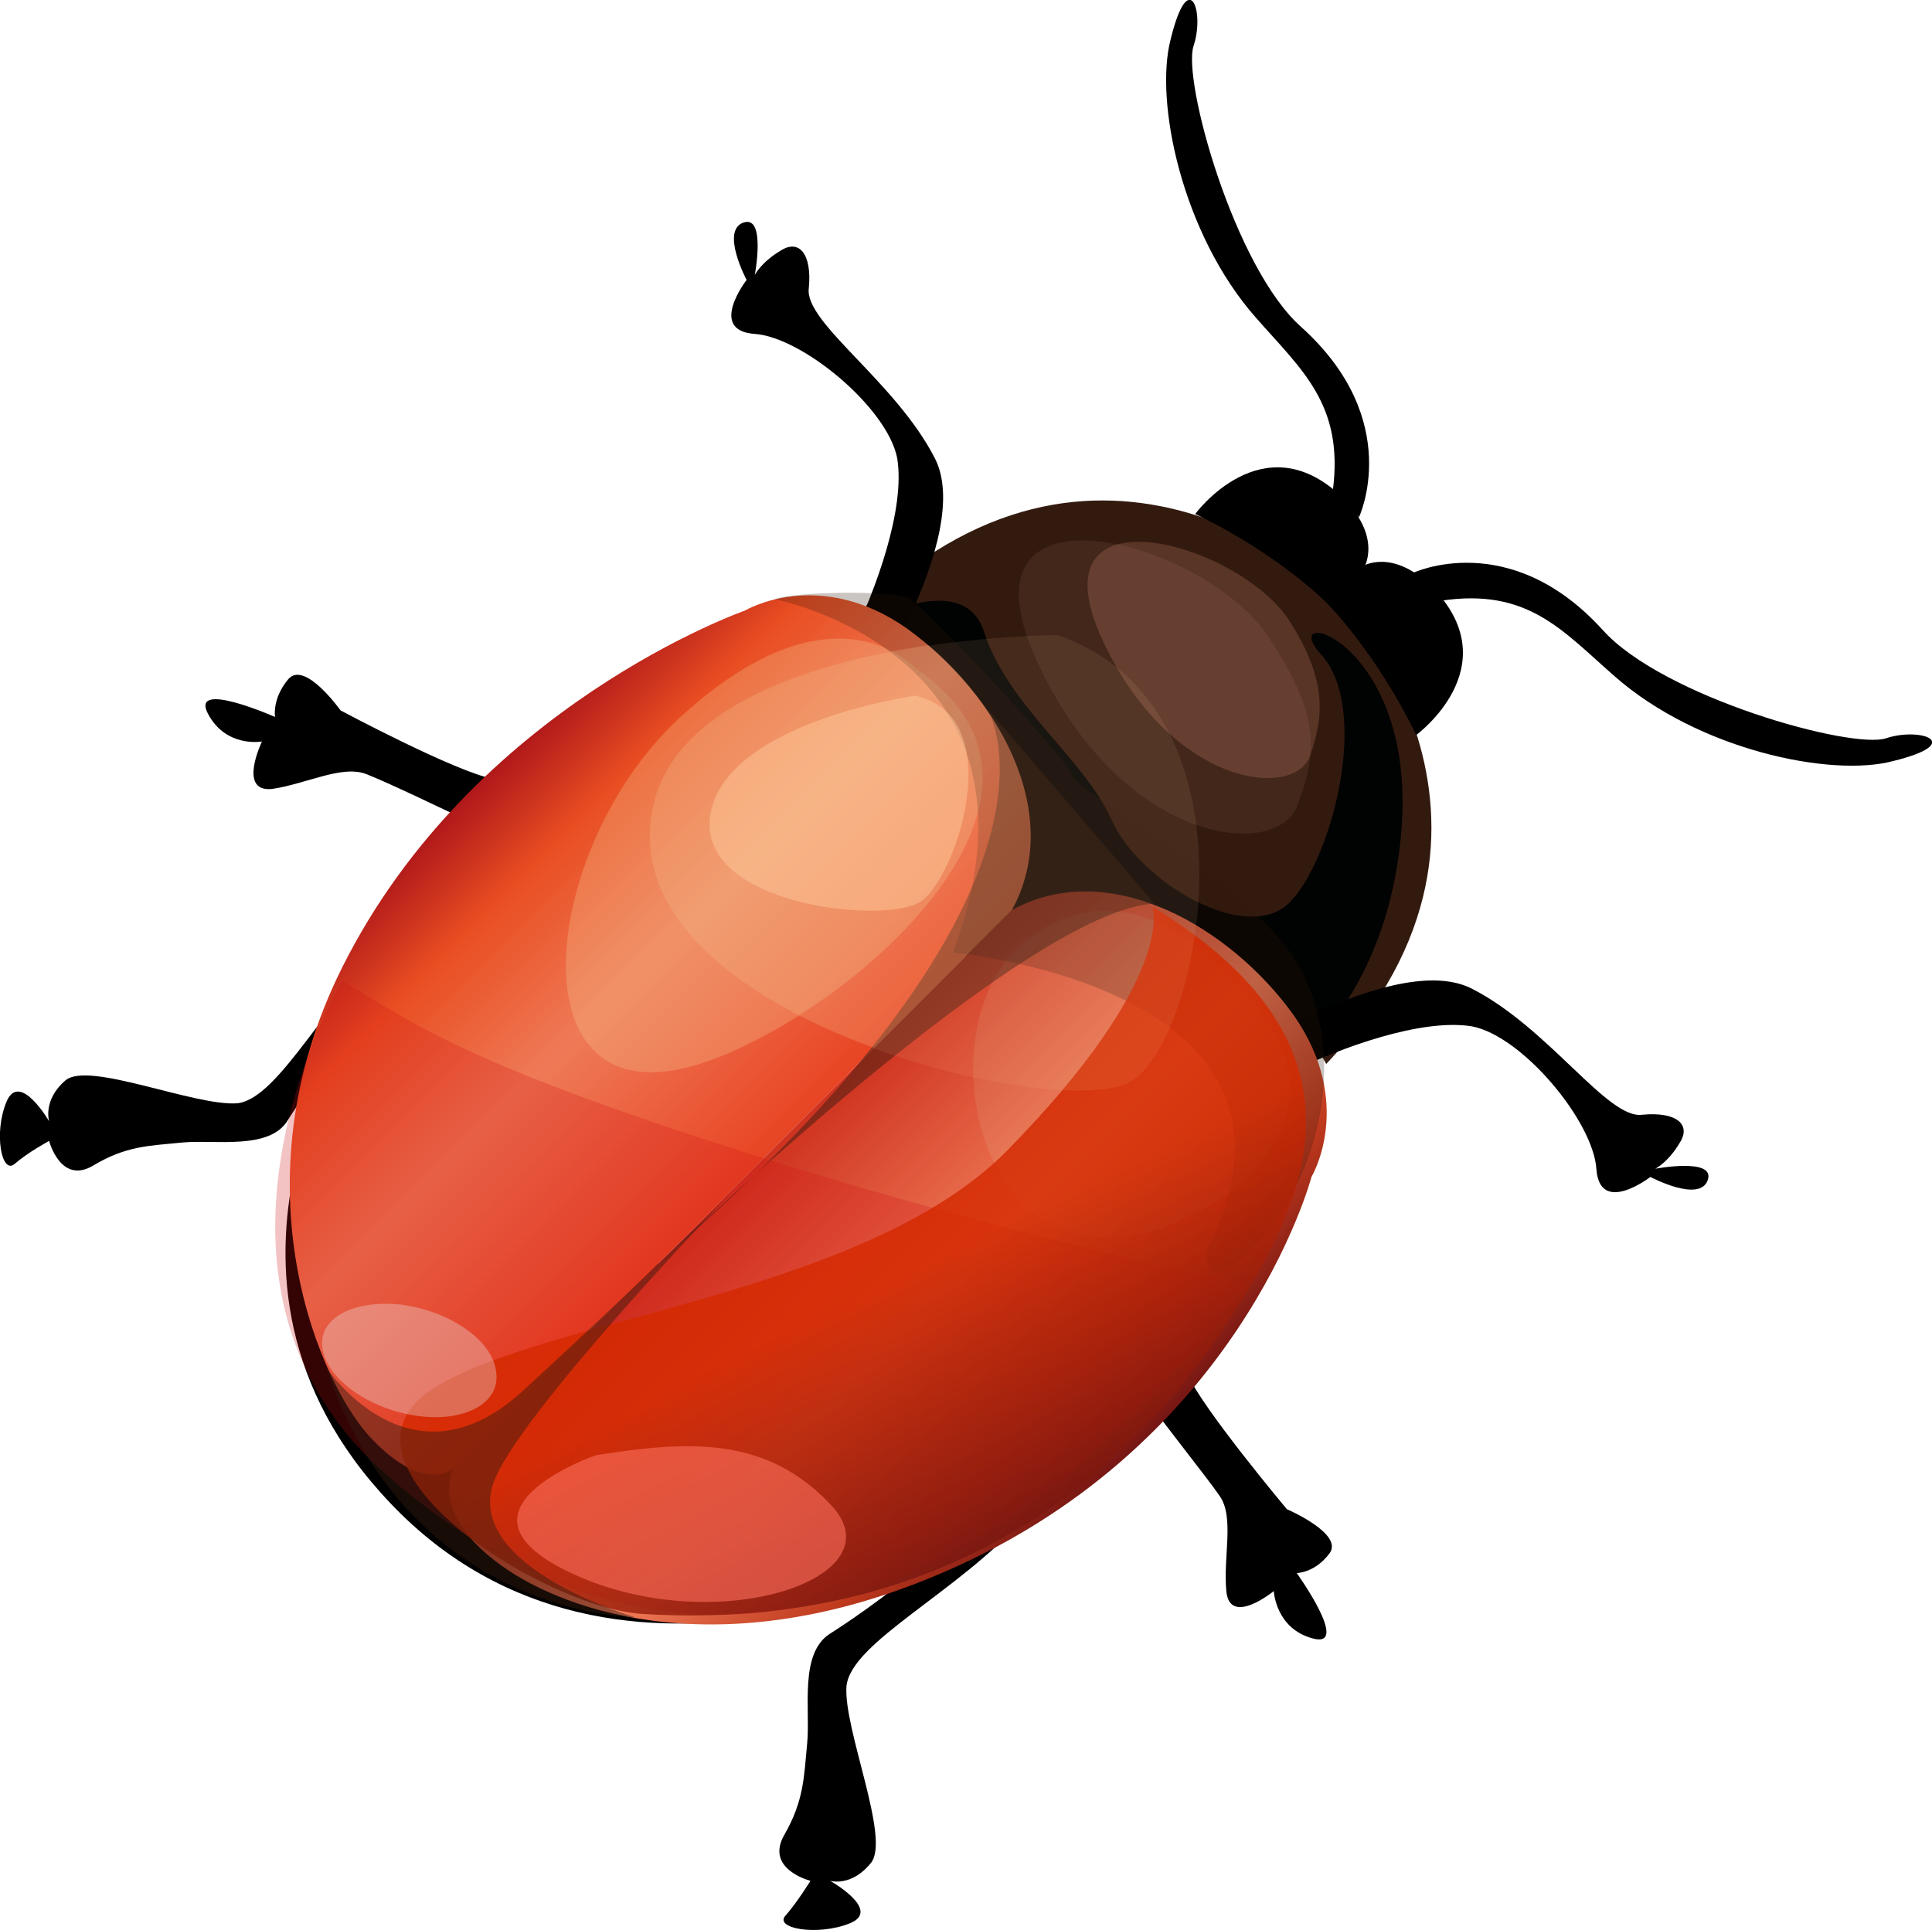<svg xmlns="http://www.w3.org/2000/svg" width="118" height="117.9" viewBox="17.6 17.6 118 117.9"><path d="M100.6 49.2s2.8-5.9-3.5-11.6C93 34 89.8 22.5 90.5 20.4s-.3-4.9-1.4-.4c-1 3.8.7 11.9 5.2 17 2.8 3.2 5.4 5.3 4.7 10.6l1.6 1.6z"/><path fill="#331A0F" d="M99.2 54s-13.8-13.5-28.7.6c0 0 14.1 7.3 8.3 19.8L99.2 54z"/><path d="M90.6 49s4.1-5.6 8.9-1.1c2.6 2.5 1.4 4.4 1.4 4.4l-2.2 2.2s-2.9-3-8.1-5.5zM103.9 52.6s5.9-2.8 11.6 3.5c3.7 4.1 15.2 7.3 17.3 6.6s4.9.3.4 1.4c-3.8 1-11.9-.7-17-5.2-3.2-2.8-5.3-5.4-10.6-4.6l-1.7-1.7z"/><path fill="#331A0F" d="M99.2 53.9s13.5 13.8-.6 28.7c0 0-7.3-14.1-19.8-8.3l20.4-20.4z"/><path d="M104.1 62.5s5.6-4.1 1.1-8.9c-2.5-2.6-4.4-1.4-4.4-1.4l-2.2 2.2c.1.1 3 3 5.5 8.1z"/><path fill="#010202" d="M77.7 56.2c1.5 4.6 6.1 7.7 7.8 11.5 1.7 3.8 8.3 7.7 10.9 5s4.9-11.8 1.9-15.1 6.3-.9 4.8 11.7-10.6 15.9-10.6 15.9-20.3-11.7-20.6-11.9c-.2-.2-5.8-10.4-5.6-10.9.2-.5 1.6-5.4 1.6-5.4s8.3-5.5 9.8-.8z"/><path d="M39.5 79.7s-11.6 16.4 2.6 30.4c14.2 13.9 35.6 1.9 35.4 1.3-.2-.5-38-31.7-38-31.7zM77.1 71.4s-3.4-5.3-8-6.5c0 0-1.7.2-.3-1.9s8.3-12.7 5.9-17.4-8-8.3-7.7-10.4c.2-2.1-.6-3-1.7-2.3-1.2.7-1.6 1.5-1.6 1.5s.7-3.7-.7-3.2.2 3.5.2 3.5-2.4 3.1.5 3.3 8.1 4.5 8.7 7.6c.5 3.1-1.3 8-2.8 11.1-1.4 3-6.3 7.2-1.8 11 4.4 3.9 8.9 4.8 8.9 4.8l.4-1.1z"/><path d="M69.5 65.6c-.2 0-1.1-6.5-9.2-9 0 0-1.2.5-2.9 2.4s-7.3 6.6-9.6 6.2c-2.3-.4-9.4-4.2-9.4-4.2s-2.2-3.1-3.2-1.9c-1 1.2-.8 2.3-.8 2.3s-5.2-2.3-4.1-.2 3.3 1.7 3.3 1.7-1.5 3.1.6 2.9c2.1-.3 4.3-1.5 5.8-.9s4.6 2.1 6.5 3 2.5 1.5 3.9.1 9.9-8.9 9.9-8.9.6 5.6 5 6.9l4.2-.4zM54.6 74.7s-8-4.3-12.5-.3-7.4 10.3-10 10.6c-2.6.2-9.1-2.6-10.5-1.4s-1 2.5-1 2.5-1.8-3.1-2.6-1.2c-.8 1.9-.3 4.5.5 3.8s2.1-1.4 2.1-1.4.7 2.7 2.7 1.5 3.4-1.2 5.4-1.4c2-.2 5.4.5 6.5-1.4 0 0 6-9.6 9.6-9.2s4.6 4 4.6 4 6.3-3.4 5.2-6.1z"/><linearGradient id="a" gradientUnits="userSpaceOnUse" x1="36.132" y1="46.767" x2="64.665" y2="46.767" gradientTransform="rotate(45 -98.52 20.436)"><stop offset="0" stop-color="#b0191a"/><stop offset=".208" stop-color="#e94e22"/><stop offset=".528" stop-color="#ef7a57"/><stop offset="1" stop-color="#e84423"/></linearGradient><path fill="url(#a)" d="M79.4 73.2l-34.1 34.1s-1.7 1.6-4.9-1.7c-3.2-3.2-8.6-15.5-1.9-28.9 8-16 24.6-21.8 24.6-21.8s4.5-2.7 9.9 1.1c5.4 3.9 9.7 11.2 6.4 17.2z"/><path d="M81.7 75.6s5.3 3.4 6.5 8c0 0-.2 1.7 1.9.3s12.7-8.3 17.4-5.9c4.7 2.4 8.3 8 10.4 7.7 2.1-.2 3 .6 2.3 1.7-.7 1.2-1.5 1.6-1.5 1.6s3.7-.7 3.2.7-3.5-.2-3.5-.2-3.1 2.4-3.3-.5c-.2-2.9-4.5-8.1-7.6-8.7-3.1-.5-8 1.3-11.1 2.8-3 1.4-7.2 6.3-11 1.8-3.9-4.4-4.8-8.9-4.8-8.9l1.1-.4z"/><path d="M84.9 80.4c.1.2 6.6-.3 10.8 7 0 0-.2 1.3-1.7 3.4s-4.9 8.6-3.9 10.7c.9 2.1 6.1 8.3 6.1 8.3s3.5 1.5 2.6 2.7-2 1.2-2 1.2 3.3 4.6 1 4-2.4-2.9-2.4-2.9-2.7 2.2-2.9 0c-.2-2.1.5-4.5-.4-5.8s-3.1-4-4.3-5.7c-1.3-1.6-2-2.1-1-3.7C87.9 98 93.3 88 93.3 88s-5.6.6-7.8-3.4l-.6-4.2zM79.2 97.1s5.1 8.6 1 13.2-10.6 7.6-10.9 10.3c-.2 2.6 2.7 9.3 1.5 10.8s-2.5 1.1-2.5 1.1 3.2 1.8 1.2 2.6-4.7.3-3.9-.5c.7-.8 1.5-2.1 1.5-2.1s-2.8-.7-1.6-2.8c1.2-2.1 1.2-3.5 1.4-5.6.2-2.1-.5-5.5 1.4-6.7 0 0 9.9-6.2 9.5-9.9-.4-3.7-3.2-5.3-3.2-5.3s1.8-6.2 4.6-5.1z"/><linearGradient id="b" gradientUnits="userSpaceOnUse" x1="60.66" y1="46.746" x2="89.288" y2="46.746" gradientTransform="rotate(-135 85.408 72.68)"><stop offset="0" stop-color="#751613"/><stop offset=".209" stop-color="#bf391d"/><stop offset=".528" stop-color="#ef7a57"/><stop offset=".999" stop-color="#cf3320"/></linearGradient><path fill="url(#b)" d="M79.4 73.2l-34.1 34.1s-1.5 2.6 2.6 5.7c3.6 2.8 13.1 6.5 26.5 1 18.9-7.7 23.3-24.5 23.3-24.5s2.7-4.5-1.1-9.9c-3.8-5.3-11.2-9.7-17.2-6.4z"/><path opacity=".3" fill="#F4C490" d="M73.6 58.5c-.2-.2-5-5.5-14.1 2.6-9.2 8-11.1 26.5 2.2 21 8.7-3.5 22.9-16.1 11.9-23.6z"/><path opacity=".11" fill="#EBEABC" d="M91.4 76.1c-.2-.2-5.3-5.6-11.2-1-5.9 4.7-3.4 19.6 6.4 18 6.5-1.1 15.5-8.4 4.8-17z"/><path opacity=".47" fill="#331A0F" d="M77.9 60.9s6.6 10.5-19.1 33c0 0 21.5-20.7 29.3-21.1L77.9 60.9z"/><path opacity=".19" fill="#FFA88A" d="M96.4 55.6c-3-4.8-15.6-8.4-11.6.8 4.1 9.2 11.8 10.1 12.8 7.4.9-2.5 1-4.7-1.2-8.2z"/><path opacity=".09" fill="#F2AD91" d="M95.2 56.7c-3.7-6-19.4-10.4-14.4 1 5.1 11.4 14.6 12.5 16 9.2 1.3-3.4 1.4-5.6-1.6-10.2z"/><path opacity=".25" fill="#D11317" d="M38.5 77.5c4.2 2.5 7.3 5.1 26.2 11 16 5 29 7.5 29 7.5s-24.3 36.3-52.5 11.7c-13.5-11.9-2.7-30.2-2.7-30.2z"/><path opacity=".25" fill="#331A0F" d="M64.9 54.2s17.7 3.4 10.9 21.6c0 0 23.7 2.1 15.5 18.2 0 0-.3 2.9 2.6 0 5.4-5.4 6-14.2 1.9-19s-12.4-9-12.7-10C82.8 64 74 54.5 73 54.1c-.9-.4-6.6-.4-8.1.1z"/><linearGradient id="c" gradientUnits="userSpaceOnUse" x1="88.189" y1="43.571" x2="80.983" y2="61.071" gradientTransform="matrix(1.11 -.11 .11 -1.11 -26.453 173.385)"><stop offset="0" stop-color="#6c1512"/><stop offset=".996" stop-color="#d42900"/></linearGradient><path opacity=".81" fill="url(#c)" d="M88 73s1.5 4.3-8.9 14.9c-8.7 8.8-28.2 10.2-35 14.5-7.3 4.6 6.8 13.5 12.8 13.8 21.4 1.3 31.8-11.8 35.8-18 4.6-7.1 9.4-16.6-4.7-25.2z"/><path opacity=".47" fill="#331A0F" d="M37.5 101.1s5.1 7.8 12 1.5c8.7-8 13-12.4 13-12.4s-13.5 14-14.8 18.1c-1.6 5.1 8.7 8.1 8.7 8.1s-13.8 0-18.9-15.3z"/><path fill="#F96A58" d="M54 106.5s-9.9 3.4-1.3 7.3 19.6.3 15.8-4.1c-4-4.4-8.8-4.1-14.5-3.2z" opacity=".64"/><path opacity=".17" fill="#F4C490" d="M74.3 57c-7.2 1.1-16.7 3.9-17 11.3C57 74.4 63.8 79 71 81.6l8.4-8.4c3-5.5-.3-12.1-5.1-16.2z"/><path opacity=".1" fill="#F4C490" d="M82.2 56.4s-24.4 0-24.9 11.9c-.6 11.8 25 17.8 29.3 15.4 4.3-2.3 8.5-22.8-4.4-27.3z"/><path opacity=".35" fill="#EBE1E1" d="M47.9 101.4c.3 1.9-1.9 3.1-4.8 2.7-2.9-.4-5.5-2.2-5.8-4.1s1.9-3 4.8-2.7c3 .4 5.6 2.2 5.8 4.1z"/><path opacity=".44" fill="#FFCF9F" d="M73.5 60.1S62 61.7 61 67.3s10.6 6.8 12.8 5.4c2.2-1.4 5.5-11.3-.3-12.6z"/></svg>
